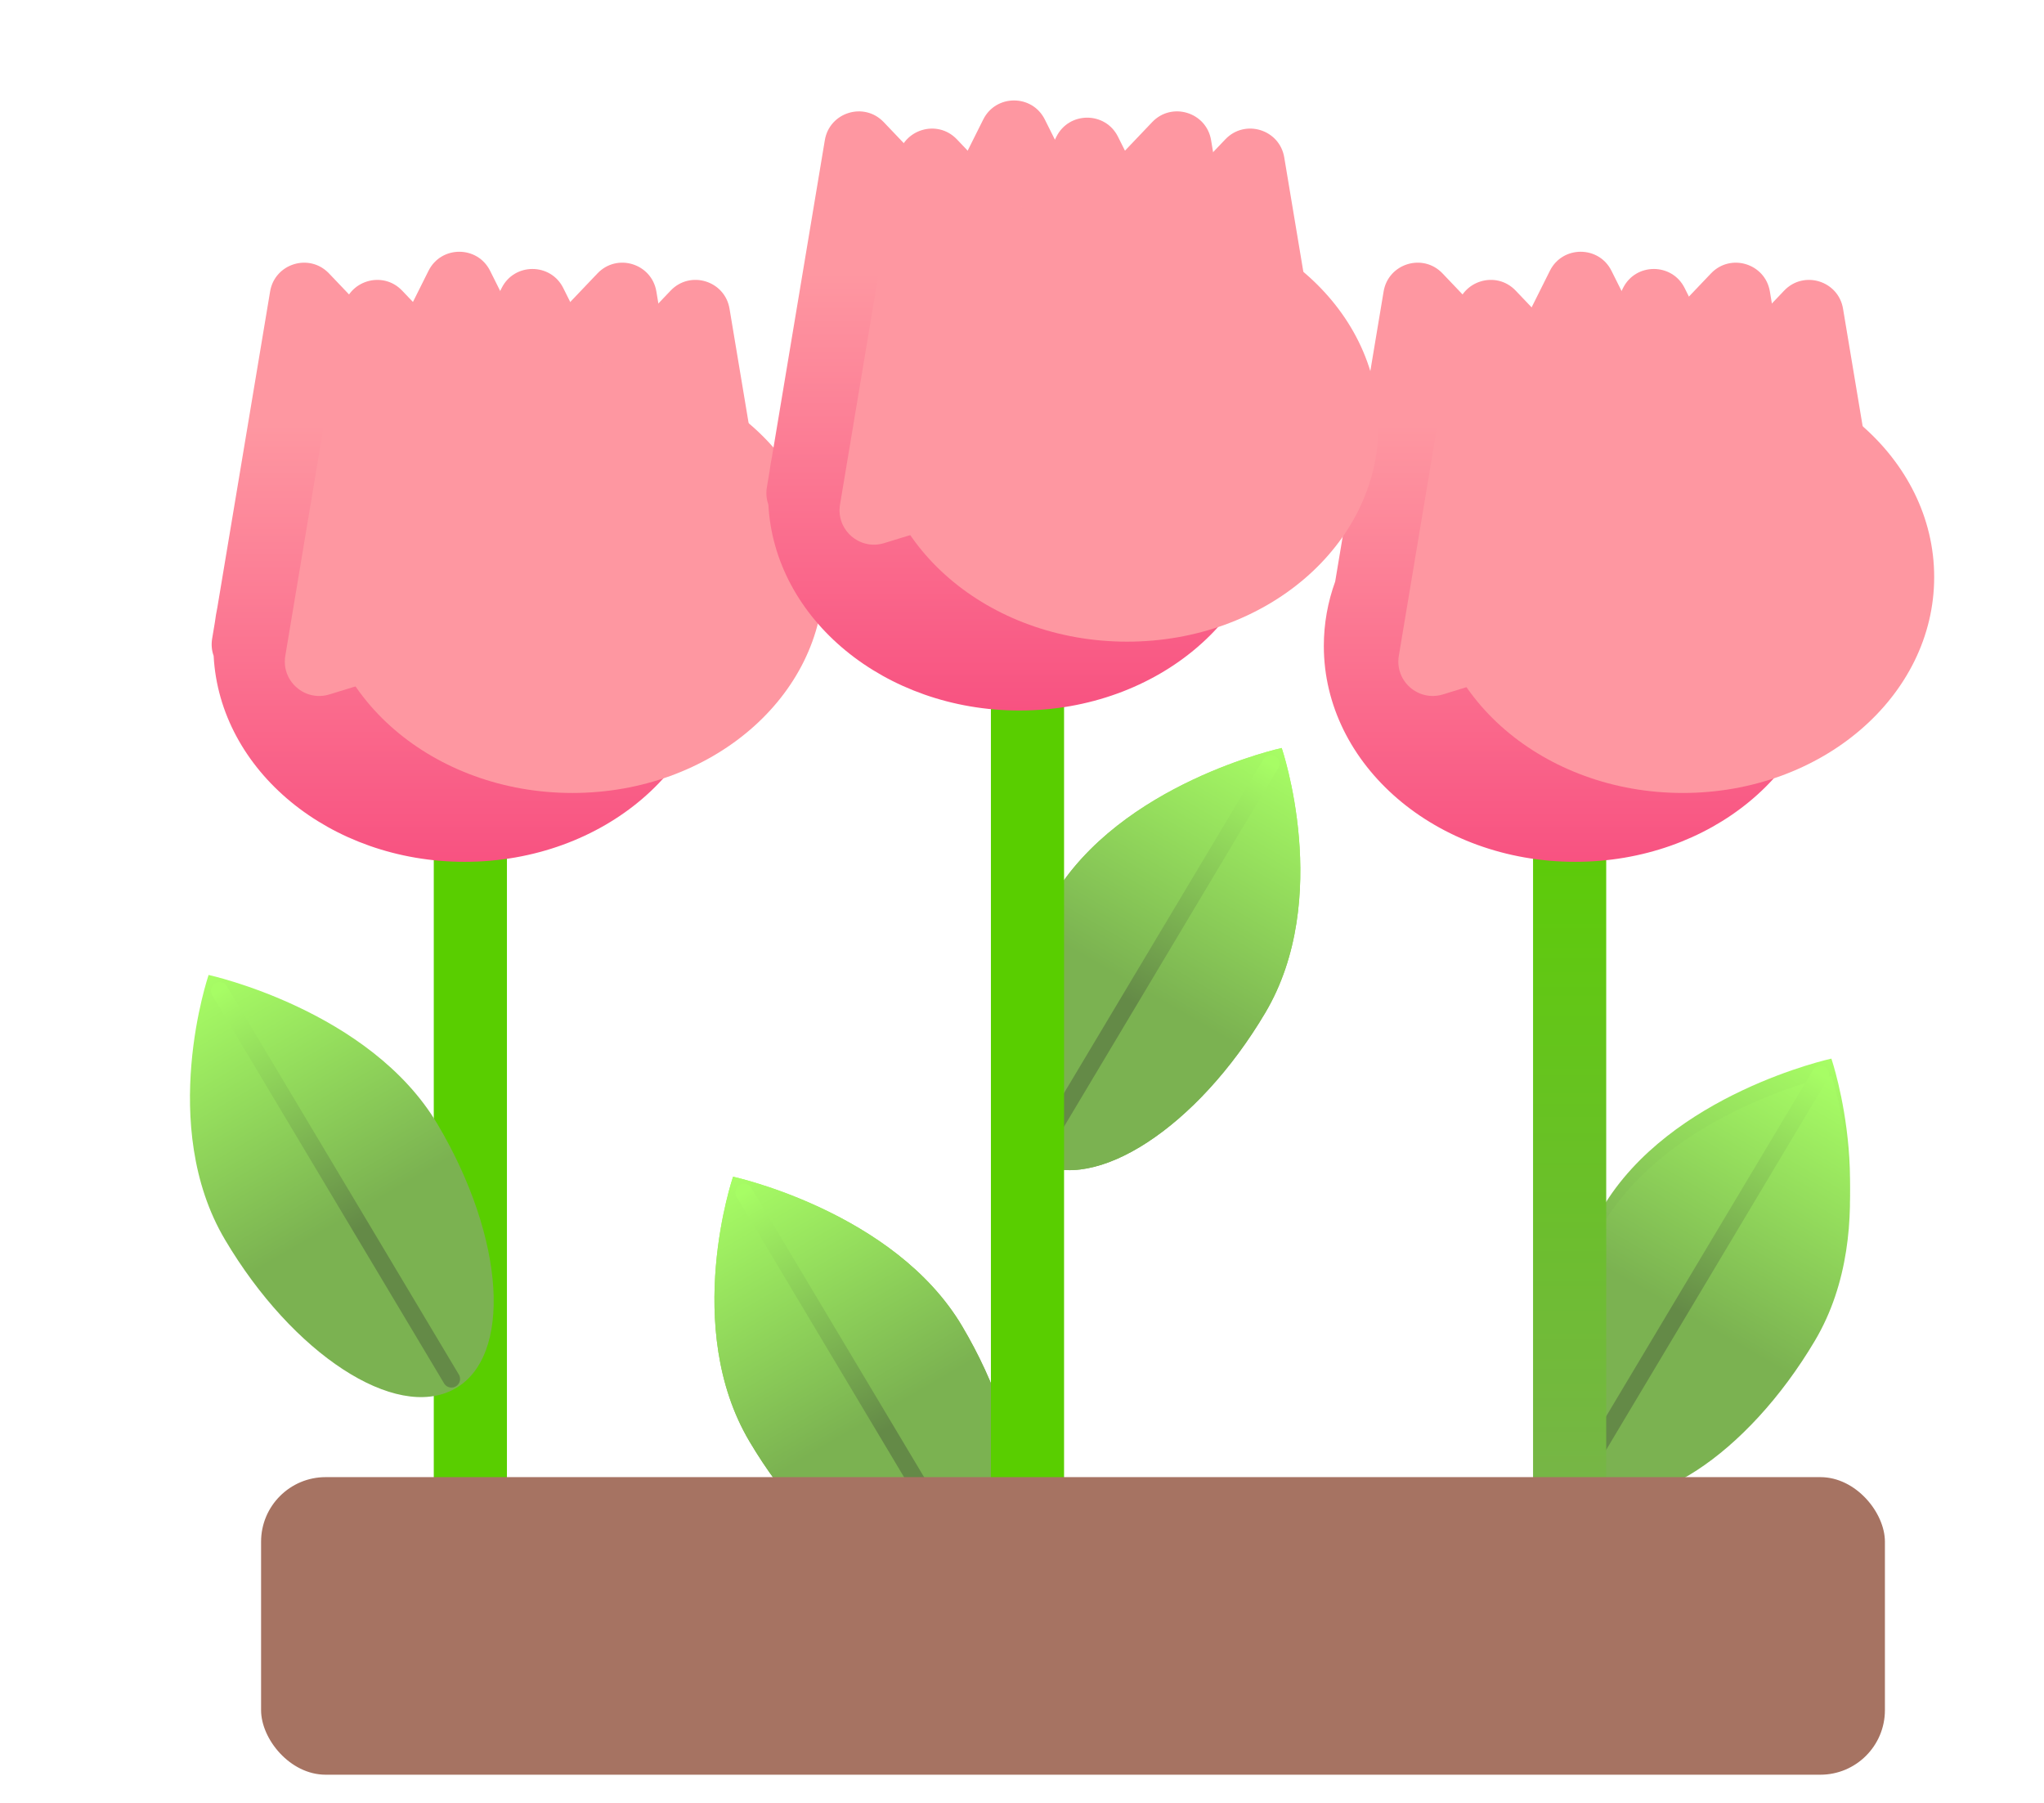 <svg width="475" height="419" viewBox="0 0 475 419" fill="none" xmlns="http://www.w3.org/2000/svg">
<path d="M372.366 280.703C356.614 307.281 354.904 334.829 368.546 342.231C382.189 349.634 406.019 334.089 421.771 307.511C437.524 280.932 425.591 245.982 425.591 245.982C425.591 245.982 388.119 254.124 372.366 280.703Z" fill="url(#paint0_linear_54_580)"/>
<g filter="url(#filter0_d_54_580)">
<path d="M372.366 280.703C356.614 307.281 354.904 334.829 368.546 342.231C382.189 349.634 406.019 334.089 421.771 307.511C437.524 280.932 425.591 245.982 425.591 245.982C425.591 245.982 388.119 254.124 372.366 280.703Z" fill="url(#paint1_linear_54_580)"/>
</g>
<path d="M423.062 249.618L369.154 339.856" stroke="url(#paint2_linear_54_580)" stroke-width="4" stroke-linecap="round"/>
<line x1="364.763" y1="178.131" x2="364.763" y2="369.154" stroke="url(#paint3_linear_54_580)" stroke-width="17"/>
<path d="M360.174 62.922C363.121 57.023 371.539 57.023 374.486 62.922L382.641 79.242L397.616 63.527C402.165 58.753 410.212 61.223 411.298 67.728L423.566 141.206C423.799 142.323 423.987 143.454 424.132 144.595L424.767 148.395C425.004 149.819 424.857 151.183 424.418 152.407C423.008 179.037 397.421 200.256 366.061 200.256C333.796 200.256 307.641 177.796 307.641 150.091C307.641 144.883 308.565 139.859 310.28 135.136L321.536 67.725C322.622 61.221 330.67 58.749 335.219 63.524L351.393 80.497L360.174 62.922Z" fill="url(#paint4_linear_54_580)"/>
<g filter="url(#filter1_f_54_580)">
<g filter="url(#filter2_i_54_580)">
<path d="M374.487 62.923C371.539 57.024 363.121 57.024 360.174 62.923L323.621 136.083C320.963 141.402 324.831 147.659 330.777 147.659H403.883C409.829 147.659 413.697 141.402 411.04 136.083L374.487 62.923Z" fill="#FE97A1"/>
</g>
<g filter="url(#filter3_i_54_580)">
<path d="M411.298 67.728C410.212 61.224 402.165 58.753 397.616 63.527L341.199 122.736C337.097 127.04 338.958 134.157 344.642 135.902L414.528 157.36C420.212 159.106 425.746 154.26 424.767 148.395L411.298 67.728Z" fill="#FE97A1"/>
</g>
<g filter="url(#filter4_i_54_580)">
<path d="M321.536 67.725C322.622 61.221 330.67 58.75 335.219 63.524L391.636 122.733C395.738 127.038 393.877 134.154 388.192 135.899L318.306 157.358C312.622 159.103 307.088 154.257 308.068 148.392L321.536 67.725Z" fill="#FE97A1"/>
</g>
<g filter="url(#filter5_i_54_580)">
<ellipse cx="366.06" cy="150.091" rx="58.42" ry="50.165" fill="#FE97A1"/>
</g>
</g>
<g filter="url(#filter6_d_54_580)">
<path d="M244.628 204.528C228.875 231.107 227.165 258.654 240.807 266.057C254.45 273.46 278.28 257.915 294.032 231.336C309.785 204.758 297.853 169.808 297.853 169.808C297.853 169.808 260.38 177.949 244.628 204.528Z" fill="url(#paint5_linear_54_580)"/>
<path d="M244.628 204.528C228.875 231.107 227.165 258.654 240.807 266.057C254.45 273.46 278.28 257.915 294.032 231.336C309.785 204.758 297.853 169.808 297.853 169.808C297.853 169.808 260.38 177.949 244.628 204.528Z" fill="url(#paint6_linear_54_580)"/>
<path d="M295.323 173.444L241.415 263.681" stroke="url(#paint7_linear_54_580)" stroke-width="4" stroke-linecap="round"/>
</g>
<g filter="url(#filter7_d_54_580)">
<path d="M223.58 304.141C239.333 330.719 241.043 358.267 227.4 365.67C213.757 373.073 189.928 357.528 174.175 330.949C158.423 304.371 170.355 269.42 170.355 269.42C170.355 269.42 207.827 277.562 223.58 304.141Z" fill="url(#paint8_linear_54_580)"/>
<path d="M223.58 304.141C239.333 330.719 241.043 358.267 227.4 365.67C213.757 373.073 189.928 357.528 174.175 330.949C158.423 304.371 170.355 269.42 170.355 269.42C170.355 269.42 207.827 277.562 223.58 304.141Z" fill="url(#paint9_linear_54_580)"/>
<path d="M172.885 273.057L226.793 363.294" stroke="url(#paint10_linear_54_580)" stroke-width="4" stroke-linecap="round"/>
</g>
<line y1="-8.5" x2="191.022" y2="-8.5" transform="matrix(4.37114e-08 1 1 -4.37114e-08 117.805 178.131)" stroke="#59CE00" stroke-width="17"/>
<path d="M113.893 62.923C110.946 57.024 102.528 57.024 99.581 62.923L91.427 79.243L76.451 63.527C71.902 58.753 63.855 61.224 62.769 67.728L50.501 141.207C50.268 142.324 50.08 143.454 49.935 144.596L49.3 148.396C49.063 149.82 49.21 151.184 49.649 152.408C51.059 179.038 76.647 200.257 108.007 200.257C140.271 200.257 166.426 177.797 166.426 150.092C166.426 144.883 165.503 139.859 163.787 135.135L152.531 67.726C151.445 61.221 143.397 58.75 138.848 63.524L122.675 80.498L113.893 62.923Z" fill="url(#paint11_linear_54_580)"/>
<g filter="url(#filter8_f_54_580)">
<g filter="url(#filter9_i_54_580)">
<path d="M99.58 62.923C102.528 57.024 110.946 57.024 113.893 62.923L150.446 136.083C153.104 141.402 149.236 147.659 143.29 147.659H70.184C64.238 147.659 60.37 141.402 63.027 136.083L99.58 62.923Z" fill="#FE97A1"/>
</g>
<g filter="url(#filter10_i_54_580)">
<path d="M62.769 67.728C63.855 61.224 71.902 58.753 76.451 63.527L132.869 122.736C136.97 127.04 135.109 134.157 129.425 135.902L59.539 157.36C53.855 159.106 48.321 154.26 49.3 148.395L62.769 67.728Z" fill="#FE97A1"/>
</g>
<g filter="url(#filter11_i_54_580)">
<path d="M152.531 67.725C151.445 61.221 143.398 58.75 138.848 63.524L82.431 122.733C78.329 127.038 80.191 134.154 85.875 135.899L155.761 157.358C161.445 159.103 166.979 154.257 166 148.392L152.531 67.725Z" fill="#FE97A1"/>
</g>
<g filter="url(#filter12_i_54_580)">
<ellipse cx="58.42" cy="50.165" rx="58.42" ry="50.165" transform="matrix(-1 0 0 1 166.427 99.927)" fill="#FE97A1"/>
</g>
</g>
<g filter="url(#filter13_d_54_580)">
<path d="M101.701 257.264C117.453 283.843 119.164 311.39 105.521 318.793C91.878 326.196 68.048 310.651 52.296 284.072C36.543 257.494 48.476 222.544 48.476 222.544C48.476 222.544 85.948 230.686 101.701 257.264Z" fill="url(#paint12_linear_54_580)"/>
<path d="M51.005 226.18L104.913 316.418" stroke="url(#paint13_linear_54_580)" stroke-width="4" stroke-linecap="round"/>
</g>
<line y1="-8.5" x2="269.541" y2="-8.5" transform="matrix(4.37114e-08 1 1 -4.37114e-08 247.274 99.613)" stroke="#59CE00" stroke-width="17"/>
<path d="M242.804 27.765C239.857 21.866 231.439 21.866 228.492 27.765L220.337 44.086L205.362 28.37C200.813 23.596 192.766 26.067 191.68 32.571L179.411 106.05C179.179 107.167 178.991 108.297 178.846 109.438L178.211 113.238C177.974 114.662 178.12 116.026 178.56 117.251C179.97 143.88 205.557 165.099 236.917 165.099C269.182 165.099 295.337 142.639 295.337 114.934C295.337 109.725 294.414 104.701 292.698 99.977L281.442 32.568C280.356 26.064 272.308 23.593 267.759 28.367L251.586 45.341L242.804 27.765Z" fill="url(#paint14_linear_54_580)"/>
<g filter="url(#filter14_f_54_580)">
<g filter="url(#filter15_i_54_580)">
<path d="M228.491 27.765C231.439 21.866 239.857 21.866 242.804 27.765L279.357 100.926C282.015 106.245 278.147 112.501 272.201 112.501H199.095C193.149 112.501 189.281 106.245 191.938 100.926L228.491 27.765Z" fill="#FE97A1"/>
</g>
<g filter="url(#filter16_i_54_580)">
<path d="M191.68 32.57C192.766 26.066 200.813 23.595 205.362 28.369L261.779 87.578C265.881 91.883 264.02 98.999 258.336 100.744L188.45 122.203C182.766 123.948 177.232 119.102 178.211 113.237L191.68 32.57Z" fill="#FE97A1"/>
</g>
<g filter="url(#filter17_i_54_580)">
<path d="M281.442 32.568C280.356 26.064 272.308 23.593 267.759 28.367L211.342 87.575C207.24 91.88 209.101 98.996 214.785 100.742L284.671 122.2C290.356 123.945 295.89 119.1 294.91 113.235L281.442 32.568Z" fill="#FE97A1"/>
</g>
<g filter="url(#filter18_i_54_580)">
<ellipse cx="58.42" cy="50.165" rx="58.42" ry="50.165" transform="matrix(-1 0 0 1 295.337 64.769)" fill="#FE97A1"/>
</g>
</g>
<g filter="url(#filter19_i_54_580)">
<rect x="38.673" y="349.231" width="377.357" height="69.143" rx="15" fill="#A67362"/>
</g>
<defs>
<filter id="filter0_d_54_580" x="351.636" y="242.282" width="85.986" height="113.494" filterUnits="userSpaceOnUse" color-interpolation-filters="sRGB">
<feFlood flood-opacity="0" result="BackgroundImageFix"/>
<feColorMatrix in="SourceAlpha" type="matrix" values="0 0 0 0 0 0 0 0 0 0 0 0 0 0 0 0 0 0 127 0" result="hardAlpha"/>
<feOffset dy="4"/>
<feGaussianBlur stdDeviation="3.85"/>
<feComposite in2="hardAlpha" operator="out"/>
<feColorMatrix type="matrix" values="0 0 0 0 0.392 0 0 0 0 0.54 0 0 0 0 0.279 0 0 0 1 0"/>
<feBlend mode="normal" in2="BackgroundImageFix" result="effect1_dropShadow_54_580"/>
<feBlend mode="normal" in="SourceGraphic" in2="effect1_dropShadow_54_580" result="shape"/>
</filter>
<filter id="filter1_f_54_580" x="300.741" y="51.599" width="131.04" height="155.558" filterUnits="userSpaceOnUse" color-interpolation-filters="sRGB">
<feFlood flood-opacity="0" result="BackgroundImageFix"/>
<feBlend mode="normal" in="SourceGraphic" in2="BackgroundImageFix" result="shape"/>
<feGaussianBlur stdDeviation="3.45" result="effect1_foregroundBlur_54_580"/>
</filter>
<filter id="filter2_i_54_580" x="322.767" y="58.498" width="106.127" height="93.16" filterUnits="userSpaceOnUse" color-interpolation-filters="sRGB">
<feFlood flood-opacity="0" result="BackgroundImageFix"/>
<feBlend mode="normal" in="SourceGraphic" in2="BackgroundImageFix" result="shape"/>
<feColorMatrix in="SourceAlpha" type="matrix" values="0 0 0 0 0 0 0 0 0 0 0 0 0 0 0 0 0 0 127 0" result="hardAlpha"/>
<feOffset dx="17" dy="4"/>
<feGaussianBlur stdDeviation="16.05"/>
<feComposite in2="hardAlpha" operator="arithmetic" k2="-1" k3="1"/>
<feColorMatrix type="matrix" values="0 0 0 0 0.973 0 0 0 0 0.322 0 0 0 0 0.506 0 0 0 1 0"/>
<feBlend mode="normal" in2="shape" result="effect1_innerShadow_54_580"/>
</filter>
<filter id="filter3_i_54_580" x="338.986" y="61.038" width="102.894" height="100.683" filterUnits="userSpaceOnUse" color-interpolation-filters="sRGB">
<feFlood flood-opacity="0" result="BackgroundImageFix"/>
<feBlend mode="normal" in="SourceGraphic" in2="BackgroundImageFix" result="shape"/>
<feColorMatrix in="SourceAlpha" type="matrix" values="0 0 0 0 0 0 0 0 0 0 0 0 0 0 0 0 0 0 127 0" result="hardAlpha"/>
<feOffset dx="17" dy="4"/>
<feGaussianBlur stdDeviation="16.05"/>
<feComposite in2="hardAlpha" operator="arithmetic" k2="-1" k3="1"/>
<feColorMatrix type="matrix" values="0 0 0 0 0.973 0 0 0 0 0.322 0 0 0 0 0.506 0 0 0 1 0"/>
<feBlend mode="normal" in2="shape" result="effect1_innerShadow_54_580"/>
</filter>
<filter id="filter4_i_54_580" x="307.954" y="61.035" width="102.894" height="100.683" filterUnits="userSpaceOnUse" color-interpolation-filters="sRGB">
<feFlood flood-opacity="0" result="BackgroundImageFix"/>
<feBlend mode="normal" in="SourceGraphic" in2="BackgroundImageFix" result="shape"/>
<feColorMatrix in="SourceAlpha" type="matrix" values="0 0 0 0 0 0 0 0 0 0 0 0 0 0 0 0 0 0 127 0" result="hardAlpha"/>
<feOffset dx="17" dy="4"/>
<feGaussianBlur stdDeviation="16.05"/>
<feComposite in2="hardAlpha" operator="arithmetic" k2="-1" k3="1"/>
<feColorMatrix type="matrix" values="0 0 0 0 0.973 0 0 0 0 0.322 0 0 0 0 0.506 0 0 0 1 0"/>
<feBlend mode="normal" in2="shape" result="effect1_innerShadow_54_580"/>
</filter>
<filter id="filter5_i_54_580" x="307.641" y="83.927" width="141.839" height="116.33" filterUnits="userSpaceOnUse" color-interpolation-filters="sRGB">
<feFlood flood-opacity="0" result="BackgroundImageFix"/>
<feBlend mode="normal" in="SourceGraphic" in2="BackgroundImageFix" result="shape"/>
<feColorMatrix in="SourceAlpha" type="matrix" values="0 0 0 0 0 0 0 0 0 0 0 0 0 0 0 0 0 0 127 0" result="hardAlpha"/>
<feOffset dx="25" dy="-16"/>
<feGaussianBlur stdDeviation="16.05"/>
<feComposite in2="hardAlpha" operator="arithmetic" k2="-1" k3="1"/>
<feColorMatrix type="matrix" values="0 0 0 0 0.973 0 0 0 0 0.322 0 0 0 0 0.506 0 0 0 1 0"/>
<feBlend mode="normal" in2="shape" result="effect1_innerShadow_54_580"/>
</filter>
<filter id="filter6_d_54_580" x="223.897" y="166.108" width="85.986" height="113.494" filterUnits="userSpaceOnUse" color-interpolation-filters="sRGB">
<feFlood flood-opacity="0" result="BackgroundImageFix"/>
<feColorMatrix in="SourceAlpha" type="matrix" values="0 0 0 0 0 0 0 0 0 0 0 0 0 0 0 0 0 0 127 0" result="hardAlpha"/>
<feOffset dy="4"/>
<feGaussianBlur stdDeviation="3.85"/>
<feComposite in2="hardAlpha" operator="out"/>
<feColorMatrix type="matrix" values="0 0 0 0 0.392 0 0 0 0 0.54 0 0 0 0 0.279 0 0 0 1 0"/>
<feBlend mode="normal" in2="BackgroundImageFix" result="effect1_dropShadow_54_580"/>
<feBlend mode="normal" in="SourceGraphic" in2="effect1_dropShadow_54_580" result="shape"/>
</filter>
<filter id="filter7_d_54_580" x="158.325" y="265.72" width="85.986" height="113.494" filterUnits="userSpaceOnUse" color-interpolation-filters="sRGB">
<feFlood flood-opacity="0" result="BackgroundImageFix"/>
<feColorMatrix in="SourceAlpha" type="matrix" values="0 0 0 0 0 0 0 0 0 0 0 0 0 0 0 0 0 0 127 0" result="hardAlpha"/>
<feOffset dy="4"/>
<feGaussianBlur stdDeviation="3.85"/>
<feComposite in2="hardAlpha" operator="out"/>
<feColorMatrix type="matrix" values="0 0 0 0 0.392 0 0 0 0 0.54 0 0 0 0 0.279 0 0 0 1 0"/>
<feBlend mode="normal" in2="BackgroundImageFix" result="effect1_dropShadow_54_580"/>
<feBlend mode="normal" in="SourceGraphic" in2="effect1_dropShadow_54_580" result="shape"/>
</filter>
<filter id="filter8_f_54_580" x="42.287" y="51.599" width="131.04" height="155.558" filterUnits="userSpaceOnUse" color-interpolation-filters="sRGB">
<feFlood flood-opacity="0" result="BackgroundImageFix"/>
<feBlend mode="normal" in="SourceGraphic" in2="BackgroundImageFix" result="shape"/>
<feGaussianBlur stdDeviation="3.45" result="effect1_foregroundBlur_54_580"/>
</filter>
<filter id="filter9_i_54_580" x="62.173" y="58.498" width="106.127" height="93.16" filterUnits="userSpaceOnUse" color-interpolation-filters="sRGB">
<feFlood flood-opacity="0" result="BackgroundImageFix"/>
<feBlend mode="normal" in="SourceGraphic" in2="BackgroundImageFix" result="shape"/>
<feColorMatrix in="SourceAlpha" type="matrix" values="0 0 0 0 0 0 0 0 0 0 0 0 0 0 0 0 0 0 127 0" result="hardAlpha"/>
<feOffset dx="17" dy="4"/>
<feGaussianBlur stdDeviation="16.05"/>
<feComposite in2="hardAlpha" operator="arithmetic" k2="-1" k3="1"/>
<feColorMatrix type="matrix" values="0 0 0 0 0.973 0 0 0 0 0.322 0 0 0 0 0.506 0 0 0 1 0"/>
<feBlend mode="normal" in2="shape" result="effect1_innerShadow_54_580"/>
</filter>
<filter id="filter10_i_54_580" x="49.187" y="61.038" width="102.894" height="100.683" filterUnits="userSpaceOnUse" color-interpolation-filters="sRGB">
<feFlood flood-opacity="0" result="BackgroundImageFix"/>
<feBlend mode="normal" in="SourceGraphic" in2="BackgroundImageFix" result="shape"/>
<feColorMatrix in="SourceAlpha" type="matrix" values="0 0 0 0 0 0 0 0 0 0 0 0 0 0 0 0 0 0 127 0" result="hardAlpha"/>
<feOffset dx="17" dy="4"/>
<feGaussianBlur stdDeviation="16.05"/>
<feComposite in2="hardAlpha" operator="arithmetic" k2="-1" k3="1"/>
<feColorMatrix type="matrix" values="0 0 0 0 0.973 0 0 0 0 0.322 0 0 0 0 0.506 0 0 0 1 0"/>
<feBlend mode="normal" in2="shape" result="effect1_innerShadow_54_580"/>
</filter>
<filter id="filter11_i_54_580" x="80.219" y="61.035" width="102.894" height="100.683" filterUnits="userSpaceOnUse" color-interpolation-filters="sRGB">
<feFlood flood-opacity="0" result="BackgroundImageFix"/>
<feBlend mode="normal" in="SourceGraphic" in2="BackgroundImageFix" result="shape"/>
<feColorMatrix in="SourceAlpha" type="matrix" values="0 0 0 0 0 0 0 0 0 0 0 0 0 0 0 0 0 0 127 0" result="hardAlpha"/>
<feOffset dx="17" dy="4"/>
<feGaussianBlur stdDeviation="16.05"/>
<feComposite in2="hardAlpha" operator="arithmetic" k2="-1" k3="1"/>
<feColorMatrix type="matrix" values="0 0 0 0 0.973 0 0 0 0 0.322 0 0 0 0 0.506 0 0 0 1 0"/>
<feBlend mode="normal" in2="shape" result="effect1_innerShadow_54_580"/>
</filter>
<filter id="filter12_i_54_580" x="49.587" y="83.927" width="141.839" height="116.33" filterUnits="userSpaceOnUse" color-interpolation-filters="sRGB">
<feFlood flood-opacity="0" result="BackgroundImageFix"/>
<feBlend mode="normal" in="SourceGraphic" in2="BackgroundImageFix" result="shape"/>
<feColorMatrix in="SourceAlpha" type="matrix" values="0 0 0 0 0 0 0 0 0 0 0 0 0 0 0 0 0 0 127 0" result="hardAlpha"/>
<feOffset dx="25" dy="-16"/>
<feGaussianBlur stdDeviation="16.05"/>
<feComposite in2="hardAlpha" operator="arithmetic" k2="-1" k3="1"/>
<feColorMatrix type="matrix" values="0 0 0 0 0.973 0 0 0 0 0.322 0 0 0 0 0.506 0 0 0 1 0"/>
<feBlend mode="normal" in2="shape" result="effect1_innerShadow_54_580"/>
</filter>
<filter id="filter13_d_54_580" x="36.446" y="218.844" width="85.986" height="113.494" filterUnits="userSpaceOnUse" color-interpolation-filters="sRGB">
<feFlood flood-opacity="0" result="BackgroundImageFix"/>
<feColorMatrix in="SourceAlpha" type="matrix" values="0 0 0 0 0 0 0 0 0 0 0 0 0 0 0 0 0 0 127 0" result="hardAlpha"/>
<feOffset dy="4"/>
<feGaussianBlur stdDeviation="3.85"/>
<feComposite in2="hardAlpha" operator="out"/>
<feColorMatrix type="matrix" values="0 0 0 0 0.392 0 0 0 0 0.54 0 0 0 0 0.279 0 0 0 1 0"/>
<feBlend mode="normal" in2="BackgroundImageFix" result="effect1_dropShadow_54_580"/>
<feBlend mode="normal" in="SourceGraphic" in2="effect1_dropShadow_54_580" result="shape"/>
</filter>
<filter id="filter14_f_54_580" x="171.198" y="16.441" width="131.04" height="155.558" filterUnits="userSpaceOnUse" color-interpolation-filters="sRGB">
<feFlood flood-opacity="0" result="BackgroundImageFix"/>
<feBlend mode="normal" in="SourceGraphic" in2="BackgroundImageFix" result="shape"/>
<feGaussianBlur stdDeviation="3.45" result="effect1_foregroundBlur_54_580"/>
</filter>
<filter id="filter15_i_54_580" x="191.084" y="23.341" width="106.127" height="93.16" filterUnits="userSpaceOnUse" color-interpolation-filters="sRGB">
<feFlood flood-opacity="0" result="BackgroundImageFix"/>
<feBlend mode="normal" in="SourceGraphic" in2="BackgroundImageFix" result="shape"/>
<feColorMatrix in="SourceAlpha" type="matrix" values="0 0 0 0 0 0 0 0 0 0 0 0 0 0 0 0 0 0 127 0" result="hardAlpha"/>
<feOffset dx="17" dy="4"/>
<feGaussianBlur stdDeviation="16.05"/>
<feComposite in2="hardAlpha" operator="arithmetic" k2="-1" k3="1"/>
<feColorMatrix type="matrix" values="0 0 0 0 0.973 0 0 0 0 0.322 0 0 0 0 0.506 0 0 0 1 0"/>
<feBlend mode="normal" in2="shape" result="effect1_innerShadow_54_580"/>
</filter>
<filter id="filter16_i_54_580" x="178.098" y="25.88" width="102.894" height="100.683" filterUnits="userSpaceOnUse" color-interpolation-filters="sRGB">
<feFlood flood-opacity="0" result="BackgroundImageFix"/>
<feBlend mode="normal" in="SourceGraphic" in2="BackgroundImageFix" result="shape"/>
<feColorMatrix in="SourceAlpha" type="matrix" values="0 0 0 0 0 0 0 0 0 0 0 0 0 0 0 0 0 0 127 0" result="hardAlpha"/>
<feOffset dx="17" dy="4"/>
<feGaussianBlur stdDeviation="16.05"/>
<feComposite in2="hardAlpha" operator="arithmetic" k2="-1" k3="1"/>
<feColorMatrix type="matrix" values="0 0 0 0 0.973 0 0 0 0 0.322 0 0 0 0 0.506 0 0 0 1 0"/>
<feBlend mode="normal" in2="shape" result="effect1_innerShadow_54_580"/>
</filter>
<filter id="filter17_i_54_580" x="209.13" y="25.878" width="102.894" height="100.683" filterUnits="userSpaceOnUse" color-interpolation-filters="sRGB">
<feFlood flood-opacity="0" result="BackgroundImageFix"/>
<feBlend mode="normal" in="SourceGraphic" in2="BackgroundImageFix" result="shape"/>
<feColorMatrix in="SourceAlpha" type="matrix" values="0 0 0 0 0 0 0 0 0 0 0 0 0 0 0 0 0 0 127 0" result="hardAlpha"/>
<feOffset dx="17" dy="4"/>
<feGaussianBlur stdDeviation="16.05"/>
<feComposite in2="hardAlpha" operator="arithmetic" k2="-1" k3="1"/>
<feColorMatrix type="matrix" values="0 0 0 0 0.973 0 0 0 0 0.322 0 0 0 0 0.506 0 0 0 1 0"/>
<feBlend mode="normal" in2="shape" result="effect1_innerShadow_54_580"/>
</filter>
<filter id="filter18_i_54_580" x="178.498" y="48.769" width="141.839" height="116.33" filterUnits="userSpaceOnUse" color-interpolation-filters="sRGB">
<feFlood flood-opacity="0" result="BackgroundImageFix"/>
<feBlend mode="normal" in="SourceGraphic" in2="BackgroundImageFix" result="shape"/>
<feColorMatrix in="SourceAlpha" type="matrix" values="0 0 0 0 0 0 0 0 0 0 0 0 0 0 0 0 0 0 127 0" result="hardAlpha"/>
<feOffset dx="25" dy="-16"/>
<feGaussianBlur stdDeviation="16.05"/>
<feComposite in2="hardAlpha" operator="arithmetic" k2="-1" k3="1"/>
<feColorMatrix type="matrix" values="0 0 0 0 0.973 0 0 0 0 0.322 0 0 0 0 0.506 0 0 0 1 0"/>
<feBlend mode="normal" in2="shape" result="effect1_innerShadow_54_580"/>
</filter>
<filter id="filter19_i_54_580" x="38.673" y="343.231" width="399.357" height="75.143" filterUnits="userSpaceOnUse" color-interpolation-filters="sRGB">
<feFlood flood-opacity="0" result="BackgroundImageFix"/>
<feBlend mode="normal" in="SourceGraphic" in2="BackgroundImageFix" result="shape"/>
<feColorMatrix in="SourceAlpha" type="matrix" values="0 0 0 0 0 0 0 0 0 0 0 0 0 0 0 0 0 0 127 0" result="hardAlpha"/>
<feOffset dx="22" dy="-6"/>
<feGaussianBlur stdDeviation="19.9"/>
<feComposite in2="hardAlpha" operator="arithmetic" k2="-1" k3="1"/>
<feColorMatrix type="matrix" values="0 0 0 0 0.361 0 0 0 0 0.218 0 0 0 0 0.17 0 0 0 1 0"/>
<feBlend mode="normal" in2="shape" result="effect1_innerShadow_54_580"/>
</filter>
<linearGradient id="paint0_linear_54_580" x1="425.71" y1="246.959" x2="393.503" y2="302.533" gradientUnits="userSpaceOnUse">
<stop stop-color="#A7FD65"/>
<stop offset="1" stop-color="#7BB251"/>
</linearGradient>
<linearGradient id="paint1_linear_54_580" x1="425.71" y1="246.959" x2="393.503" y2="302.533" gradientUnits="userSpaceOnUse">
<stop stop-color="#A7FD65"/>
<stop offset="1" stop-color="#7BB251"/>
</linearGradient>
<linearGradient id="paint2_linear_54_580" x1="422.633" y1="249.362" x2="368.724" y2="339.599" gradientUnits="userSpaceOnUse">
<stop stop-color="#A7FD65"/>
<stop offset="0.611" stop-color="#648A47"/>
</linearGradient>
<linearGradient id="paint3_linear_54_580" x1="355.763" y1="178.131" x2="355.763" y2="369.154" gradientUnits="userSpaceOnUse">
<stop stop-color="#59CE00"/>
<stop offset="1" stop-color="#7BB251"/>
</linearGradient>
<linearGradient id="paint4_linear_54_580" x1="366.234" y1="98.707" x2="366.234" y2="200.257" gradientUnits="userSpaceOnUse">
<stop stop-color="#FE97A1"/>
<stop offset="1" stop-color="#F85281"/>
</linearGradient>
<linearGradient id="paint5_linear_54_580" x1="297.972" y1="170.784" x2="265.764" y2="226.358" gradientUnits="userSpaceOnUse">
<stop stop-color="#A7FD65"/>
<stop offset="1" stop-color="#7BB251"/>
</linearGradient>
<linearGradient id="paint6_linear_54_580" x1="297.972" y1="170.784" x2="265.764" y2="226.358" gradientUnits="userSpaceOnUse">
<stop stop-color="#A7FD65"/>
<stop offset="1" stop-color="#7BB251"/>
</linearGradient>
<linearGradient id="paint7_linear_54_580" x1="294.894" y1="173.187" x2="240.986" y2="263.425" gradientUnits="userSpaceOnUse">
<stop stop-color="#A7FD65"/>
<stop offset="0.611" stop-color="#648A47"/>
</linearGradient>
<linearGradient id="paint8_linear_54_580" x1="170.236" y1="270.397" x2="202.443" y2="325.971" gradientUnits="userSpaceOnUse">
<stop stop-color="#A7FD65"/>
<stop offset="1" stop-color="#7BB251"/>
</linearGradient>
<linearGradient id="paint9_linear_54_580" x1="170.236" y1="270.397" x2="202.443" y2="325.971" gradientUnits="userSpaceOnUse">
<stop stop-color="#A7FD65"/>
<stop offset="1" stop-color="#7BB251"/>
</linearGradient>
<linearGradient id="paint10_linear_54_580" x1="173.314" y1="272.8" x2="227.222" y2="363.038" gradientUnits="userSpaceOnUse">
<stop stop-color="#A7FD65"/>
<stop offset="0.611" stop-color="#648A47"/>
</linearGradient>
<linearGradient id="paint11_linear_54_580" x1="107.833" y1="98.708" x2="107.833" y2="200.257" gradientUnits="userSpaceOnUse">
<stop stop-color="#FE97A1"/>
<stop offset="1" stop-color="#F85281"/>
</linearGradient>
<linearGradient id="paint12_linear_54_580" x1="48.357" y1="223.521" x2="80.564" y2="279.094" gradientUnits="userSpaceOnUse">
<stop stop-color="#A7FD65"/>
<stop offset="1" stop-color="#7BB251"/>
</linearGradient>
<linearGradient id="paint13_linear_54_580" x1="51.434" y1="225.924" x2="105.343" y2="316.161" gradientUnits="userSpaceOnUse">
<stop stop-color="#A7FD65"/>
<stop offset="0.611" stop-color="#648A47"/>
</linearGradient>
<linearGradient id="paint14_linear_54_580" x1="236.744" y1="63.55" x2="236.744" y2="165.099" gradientUnits="userSpaceOnUse">
<stop stop-color="#FE97A1"/>
<stop offset="1" stop-color="#F85281"/>
</linearGradient>
</defs>
</svg>
